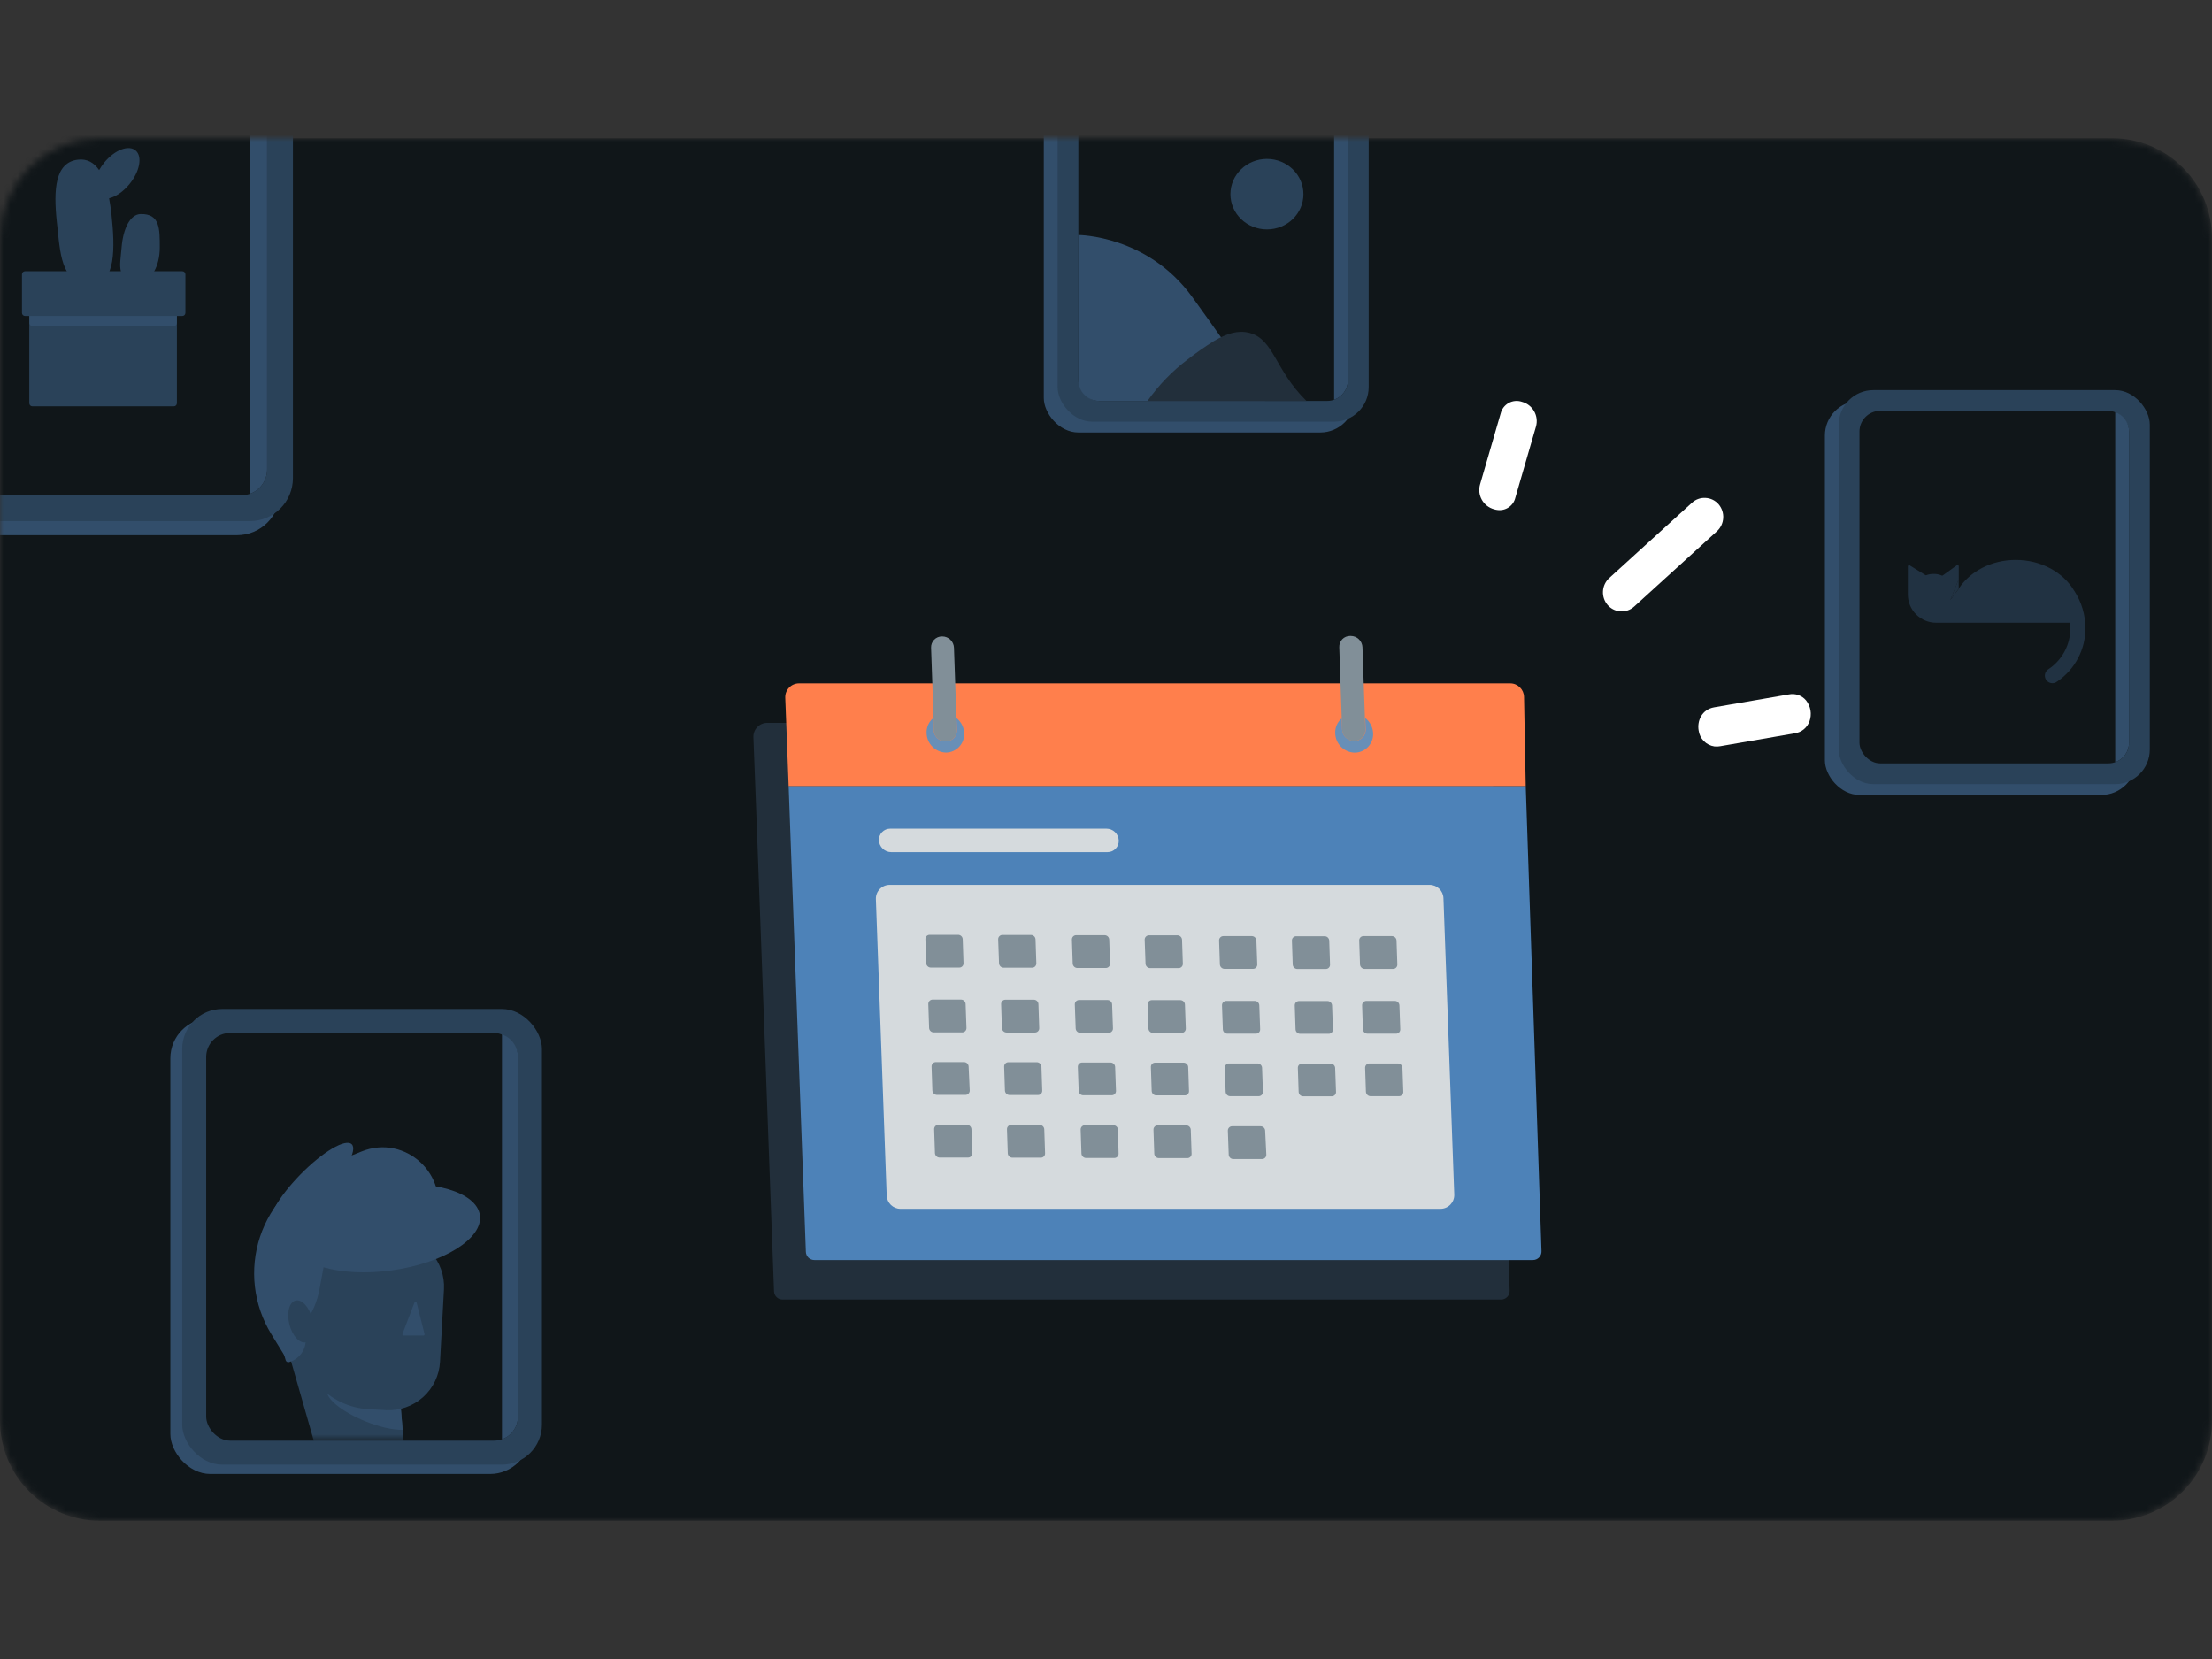 <svg width="320" height="240" viewBox="0 0 320 240" fill="none" xmlns="http://www.w3.org/2000/svg">
<rect x="0" y="0" width="320" height="240" fill="#333333" stroke="none"/>
<mask id="mask0_4525_143968" style="mask-type:alpha" maskUnits="userSpaceOnUse" x="0" y="20" width="320" height="200">
<path d="M305.547 20H14.453C12.556 19.998 10.677 20.37 8.923 21.095C7.17 21.82 5.576 22.884 4.234 24.225C2.892 25.566 1.827 27.158 1.1 28.911C0.374 30.664 -8.08861e-07 32.543 0 34.44V205.547C0 209.38 1.523 213.056 4.233 215.767C6.944 218.477 10.62 220 14.453 220H305.547C309.38 220 313.056 218.477 315.767 215.767C318.477 213.056 320 209.38 320 205.547V34.44C320 32.543 319.626 30.664 318.9 28.911C318.173 27.158 317.108 25.566 315.766 24.225C314.424 22.884 312.83 21.82 311.077 21.095C309.323 20.37 307.444 19.998 305.547 20V20Z" fill="#EBF8FF"/>
</mask>
<g mask="url(#mask0_4525_143968)">
<path d="M305.547 20H14.453C12.556 19.998 10.677 20.37 8.923 21.095C7.17 21.82 5.576 22.884 4.234 24.225C2.892 25.566 1.827 27.158 1.1 28.911C0.374 30.664 -8.08861e-07 32.543 0 34.44V205.547C0 209.38 1.523 213.056 4.233 215.767C6.944 218.477 10.62 220 14.453 220H305.547C309.38 220 313.056 218.477 315.767 215.767C318.477 213.056 320 209.38 320 205.547V34.44C320 32.543 319.626 30.664 318.9 28.911C318.173 27.158 317.108 25.566 315.766 24.225C314.424 22.884 312.83 21.82 311.077 21.095C309.323 20.37 307.444 19.998 305.547 20V20Z" fill="#101619"/>
<rect x="-15.489" y="6.489" width="56" height="70.933" rx="6.222" fill="#324E6B"/>
<rect x="-13.622" y="4.453" width="56" height="70.933" rx="6.222" fill="#2A4259"/>
<rect x="-9.889" y="8.187" width="48.533" height="63.467" rx="3.733" fill="#101619"/>
<path d="M36.156 8.399C37.605 8.911 38.645 10.294 38.645 11.919V67.919C38.645 69.545 37.605 70.926 36.156 71.439V8.399Z" fill="#324E6B"/>
<path d="M19.629 21.78C20.637 22.651 20.214 24.829 18.708 26.659C17.812 27.754 16.717 28.463 15.784 28.687C15.921 29.446 16.045 30.243 16.132 31.089C16.63 35.755 16.804 41.132 13.258 41.156C9.139 41.194 8.753 37.386 8.33 33.105C8.292 32.756 8.255 32.42 8.218 32.072C7.72 27.393 7.969 23.473 11.291 23.099C12.623 22.95 13.606 23.535 14.34 24.605C14.552 24.232 14.801 23.871 15.087 23.51C16.593 21.681 18.621 20.909 19.629 21.78Z" fill="#2A4259"/>
<path d="M23.114 35.818C23.114 38.506 21.882 40.658 20.351 40.671C16.63 40.708 17.377 38.518 17.588 35.818C17.8 33.105 18.82 30.989 20.351 30.964C23.151 30.902 23.114 33.13 23.114 35.818Z" fill="#2A4259"/>
<path d="M25.155 43.72H4.671C4.435 43.72 4.236 43.919 4.236 44.168V58.33C4.236 58.578 4.435 58.778 4.671 58.778H25.155C25.391 58.778 25.59 58.578 25.59 58.33V44.168C25.59 43.919 25.391 43.72 25.155 43.72Z" fill="#2A4259"/>
<path d="M25.142 41.194H4.696C4.46 41.194 4.26 41.393 4.26 41.642V46.731C4.26 46.98 4.46 47.179 4.696 47.179H25.142C25.379 47.179 25.578 46.98 25.578 46.731V41.642C25.578 41.393 25.379 41.194 25.142 41.194Z" fill="#324E6B"/>
<path d="M26.387 39.24H3.613C3.377 39.24 3.178 39.439 3.178 39.688V45.263C3.178 45.512 3.377 45.711 3.613 45.711H26.387C26.623 45.711 26.822 45.512 26.822 45.263V39.688C26.822 39.439 26.623 39.24 26.387 39.24Z" fill="#2A4259"/>
<rect x="24.644" y="147.313" width="52.043" height="65.921" rx="5.783" fill="#324E6B"/>
<rect x="26.357" y="145.965" width="52.043" height="65.921" rx="5.783" fill="#2A4259"/>
<rect x="29.827" y="149.434" width="45.104" height="58.982" rx="3.47" fill="#101619"/>
<path d="M72.618 149.632C73.965 150.108 74.931 151.394 74.931 152.904V204.947C74.931 206.458 73.965 207.741 72.618 208.218V149.632Z" fill="#324E6B"/>
<mask id="mask1_4525_143968" style="mask-type:alpha" maskUnits="userSpaceOnUse" x="29" y="149" width="46" height="60">
<rect x="29.827" y="149.434" width="45.104" height="58.982" rx="3.47" fill="#EBF8FF"/>
</mask>
<g mask="url(#mask1_4525_143968)">
<path d="M57.668 193.177L41.321 196.376L39.246 192.998C37.967 190.91 37.158 188.57 36.877 186.139C36.596 183.708 36.849 181.245 37.618 178.922C38.387 176.598 39.654 174.47 41.331 172.685C43.008 170.899 45.055 169.499 47.329 168.583L52.317 166.575C58.65 164.024 65.1 169.993 63.018 176.483L57.668 193.177Z" fill="#324E6B"/>
<path d="M54.754 218.022L49.209 215.926C48.627 215.706 48.105 215.352 47.684 214.894C47.263 214.436 46.955 213.886 46.785 213.288L42.117 196.959C42.016 196.608 42.017 196.235 42.121 195.885C42.224 195.534 42.425 195.22 42.7 194.98C42.975 194.739 43.313 194.581 43.675 194.524C44.037 194.467 44.407 194.514 44.743 194.66L57.694 200.253L58.928 214.88C58.972 215.4 58.883 215.921 58.67 216.397C58.457 216.873 58.126 217.287 57.709 217.6C57.292 217.914 56.803 218.117 56.286 218.191C55.769 218.265 55.242 218.206 54.754 218.022V218.022Z" fill="#2A4259"/>
<path d="M58.249 206.845L57.971 203.525C56.867 202.774 55.684 202.144 54.443 201.649C50.984 200.242 47.822 199.991 47.376 201.084C46.931 202.177 49.37 204.2 52.825 205.606C54.925 206.459 56.908 206.885 58.249 206.845Z" fill="#324E6B"/>
<path d="M51.406 178.413L57.204 178.728C58.179 178.779 59.133 179.021 60.014 179.44C60.895 179.86 61.684 180.449 62.336 181.173C62.988 181.897 63.491 182.742 63.815 183.661C64.14 184.579 64.279 185.552 64.226 186.524L63.655 197.011C63.548 198.972 62.665 200.81 61.2 202.121C59.735 203.432 57.808 204.109 55.842 204.003L53.366 203.868C50.52 203.714 47.852 202.438 45.948 200.32C44.045 198.203 43.062 195.418 43.217 192.578L43.608 185.406C43.714 183.448 44.595 181.612 46.057 180.301C47.519 178.99 49.443 178.311 51.406 178.413V178.413Z" fill="#2A4259"/>
<path d="M59.947 188.465L58.223 192.973C58.213 192.999 58.209 193.027 58.213 193.055C58.216 193.083 58.226 193.11 58.243 193.133C58.259 193.156 58.281 193.175 58.306 193.188C58.331 193.2 58.359 193.207 58.387 193.206H61.247C61.273 193.206 61.3 193.2 61.324 193.189C61.347 193.178 61.368 193.161 61.385 193.14C61.401 193.119 61.412 193.095 61.417 193.069C61.423 193.043 61.422 193.016 61.415 192.991L60.279 188.487C60.27 188.451 60.25 188.419 60.221 188.396C60.193 188.372 60.158 188.358 60.121 188.356C60.084 188.354 60.047 188.363 60.016 188.382C59.985 188.402 59.961 188.431 59.947 188.465V188.465Z" fill="#324E6B"/>
<path d="M37.915 183.515L40.723 182.71C40.774 182.692 40.829 182.684 40.884 182.688C40.938 182.692 40.991 182.707 41.04 182.732C41.088 182.758 41.131 182.793 41.165 182.836C41.199 182.878 41.224 182.927 41.238 182.98L44.102 192.934C44.346 193.782 44.242 194.692 43.814 195.464C43.386 196.236 42.667 196.807 41.817 197.05V197.05C41.717 197.079 41.609 197.067 41.517 197.016C41.426 196.966 41.358 196.881 41.329 196.78L37.654 184.007C37.638 183.957 37.633 183.906 37.638 183.854C37.643 183.803 37.658 183.753 37.682 183.707C37.706 183.661 37.739 183.621 37.779 183.588C37.819 183.555 37.865 183.53 37.915 183.515V183.515Z" fill="#324E6B"/>
<path d="M42.756 191.752L40.258 190.739L47.051 182.022L46.225 186.483C45.905 188.225 45.213 189.878 44.195 191.329V191.329C44.039 191.552 43.811 191.715 43.55 191.792C43.288 191.869 43.008 191.855 42.756 191.752V191.752Z" fill="#324E6B"/>
<path d="M44.262 194.184C45.172 193.959 45.573 192.423 45.158 190.755C44.743 189.087 43.668 187.918 42.758 188.144C41.847 188.369 41.446 189.904 41.861 191.572C42.277 193.24 43.351 194.41 44.262 194.184Z" fill="#2A4259"/>
<path d="M56.636 183.785C64.165 182.752 69.892 179.18 69.427 175.806C68.962 172.433 62.481 170.535 54.952 171.568C47.423 172.602 41.696 176.174 42.161 179.547C42.626 182.921 49.106 184.818 56.636 183.785Z" fill="#324E6B"/>
<path d="M46.931 181.982L42.294 180.096L40.139 185.374L44.776 187.26L46.931 181.982Z" fill="#324E6B"/>
<path d="M46.666 173.035C49.88 169.753 51.768 166.393 50.882 165.529C49.996 164.665 46.672 166.626 43.458 169.907C40.244 173.189 38.357 176.55 39.242 177.413C40.128 178.277 43.452 176.317 46.666 173.035Z" fill="#324E6B"/>
</g>
<rect x="151" y="5.564" width="45" height="57" rx="5" fill="#324E6B"/>
<rect x="153" y="4" width="45" height="57" rx="5" fill="#2A4259"/>
<rect x="156" y="7" width="39" height="51" rx="3" fill="#101619"/>
<path d="M193 7.174C194.165 7.586 195 8.694 195 10V55C195 56.306 194.164 57.413 193 57.825V7.174Z" fill="#324E6B"/>
<path d="M156 34C156 34 166 34 172.5 43C179 52 183 58 183 58H159C157.34 58 156 56.66 156 55V34Z" fill="#324E6B"/>
<path d="M180.76 48.16C179.09 47.72 177.46 48.26 175.69 49.29C174.35 50.12 173.05 51.03 171.8 52.01C169.58 53.68 167.63 55.7 166 58H189C184.39 53.47 184.3 49.09 180.76 48.16Z" fill="#222F3B"/>
<path d="M183.28 33.19C186.2 33.19 188.56 30.91 188.56 28.09C188.56 25.27 186.19 22.99 183.28 22.99C180.37 22.99 178 25.27 178 28.09C178 30.91 180.37 33.19 183.28 33.19Z" fill="#2A4259"/>
<rect x="264" y="58" width="45" height="57" rx="5" fill="#324E6B"/>
<rect x="266" y="56.435" width="45" height="57" rx="5" fill="#2A4259"/>
<rect x="269" y="59.435" width="39" height="51" rx="3" fill="#101619"/>
<path d="M306 59.609C307.165 60.021 308 61.13 308 62.435V107.435C308 108.741 307.164 109.848 306 110.26V59.609Z" fill="#324E6B"/>
<g opacity="0.5">
<path d="M300.092 85.499L300.058 85.455C298.487 82.811 295.297 81 291.615 81C288.076 81 284.994 82.669 283.365 85.144V81.92C283.365 81.868 283.344 81.818 283.307 81.781C283.27 81.744 283.22 81.724 283.168 81.724L281.031 83.259H280.908C280.536 83.097 280.133 83.018 279.727 83.028C279.353 83.022 278.983 83.088 278.634 83.22H278.58L276.197 81.743C276.171 81.743 276.145 81.748 276.122 81.758C276.098 81.768 276.076 81.783 276.058 81.801C276.039 81.819 276.025 81.841 276.015 81.865C276.005 81.889 276 81.914 276 81.94V85.991C276 87.077 276.432 88.119 277.2 88.887C277.968 89.655 279.01 90.086 280.096 90.086H299.472C299.497 90.337 299.511 90.579 299.511 90.874C299.516 92.04 299.233 93.189 298.687 94.22C298.14 95.25 297.348 96.13 296.38 96.781L296.302 96.835C296.179 96.917 296.075 97.023 295.995 97.146C295.914 97.269 295.86 97.408 295.834 97.553C295.809 97.698 295.813 97.847 295.846 97.99C295.88 98.133 295.942 98.269 296.029 98.388C296.116 98.506 296.226 98.606 296.352 98.681C296.479 98.757 296.619 98.806 296.765 98.825C296.911 98.845 297.06 98.835 297.202 98.795C297.344 98.756 297.476 98.689 297.591 98.597L297.651 98.558C298.9 97.7 299.921 96.551 300.626 95.209C301.33 93.868 301.696 92.374 301.692 90.859C301.681 88.956 301.126 87.097 300.092 85.499ZM282.144 86.808L283.335 83.855L283.36 85.189L282.144 86.808Z" fill="#324E6B"/>
<path d="M282.144 86.798L283.36 85.159L283.34 83.825L282.144 86.798Z" fill="#324E6B"/>
</g>
<path d="M218.393 186.715C218.399 186.881 218.371 187.047 218.312 187.203C218.252 187.359 218.162 187.501 218.046 187.621C217.93 187.741 217.792 187.836 217.639 187.901C217.486 187.966 217.321 188 217.155 188H113.21C112.889 188.002 112.579 187.879 112.348 187.655C112.116 187.431 111.982 187.125 111.973 186.803L109.481 119.434L108.99 106.651C108.947 105.517 109.855 104.574 110.989 104.574H213.865C214.955 104.574 215.844 105.446 215.865 106.536L216.112 119.434L218.393 186.715Z" fill="#222F3B"/>
<path d="M114.087 113.719H220.719L222.999 180.999C223.005 181.166 222.978 181.332 222.918 181.488C222.859 181.643 222.768 181.785 222.653 181.905C222.537 182.025 222.399 182.121 222.246 182.186C222.092 182.251 221.928 182.285 221.761 182.285H117.817C117.495 182.287 117.186 182.163 116.955 181.94C116.723 181.716 116.588 181.41 116.579 181.088L114.087 113.719Z" fill="#4D82B8"/>
<path d="M126.708 130.08C126.667 128.948 127.573 128.007 128.707 128.007H206.816C207.892 128.007 208.776 128.859 208.815 129.934L210.379 172.801C210.421 173.933 209.514 174.874 208.381 174.874H130.271C129.195 174.874 128.312 174.022 128.273 172.947L126.708 130.08Z" fill="#D5DADD"/>
<path d="M128.922 123.27H160.216C160.436 123.272 160.653 123.228 160.856 123.143C161.058 123.057 161.241 122.931 161.394 122.773C161.546 122.614 161.665 122.426 161.742 122.22C161.82 122.014 161.855 121.794 161.845 121.574V121.574C161.823 121.116 161.625 120.685 161.293 120.369C160.962 120.053 160.522 119.878 160.064 119.878H128.779C128.56 119.877 128.342 119.92 128.14 120.006C127.937 120.091 127.754 120.217 127.602 120.376C127.449 120.534 127.331 120.722 127.253 120.928C127.175 121.134 127.14 121.354 127.15 121.574V121.574C127.173 122.031 127.369 122.461 127.699 122.776C128.028 123.092 128.466 123.269 128.922 123.27Z" fill="#D5DADD"/>
<path d="M134.488 135.232C134.405 135.231 134.323 135.246 134.247 135.278C134.171 135.31 134.102 135.357 134.044 135.416C133.987 135.475 133.942 135.546 133.912 135.623C133.883 135.701 133.87 135.783 133.874 135.866L133.989 139.329C133.996 139.501 134.068 139.663 134.191 139.782C134.313 139.902 134.477 139.97 134.648 139.972H138.772C138.855 139.973 138.938 139.958 139.014 139.925C139.091 139.893 139.161 139.845 139.219 139.785C139.276 139.725 139.321 139.653 139.35 139.575C139.379 139.496 139.391 139.413 139.386 139.329L139.27 135.866C139.261 135.696 139.188 135.536 139.066 135.418C138.943 135.301 138.781 135.234 138.611 135.232H134.488Z" fill="#818F98"/>
<path d="M145.023 135.25C144.94 135.249 144.858 135.264 144.781 135.296C144.704 135.327 144.635 135.374 144.576 135.433C144.518 135.493 144.473 135.563 144.442 135.64C144.412 135.718 144.397 135.801 144.4 135.884L144.524 139.347C144.531 139.519 144.603 139.681 144.726 139.8C144.849 139.92 145.012 139.988 145.183 139.99H149.307C149.39 139.99 149.472 139.973 149.548 139.941C149.624 139.908 149.693 139.86 149.751 139.8C149.808 139.74 149.853 139.669 149.882 139.591C149.912 139.513 149.925 139.43 149.921 139.347L149.805 135.884C149.794 135.713 149.719 135.553 149.595 135.436C149.471 135.318 149.308 135.252 149.137 135.25H145.023Z" fill="#818F98"/>
<path d="M155.683 135.286C155.6 135.285 155.518 135.302 155.441 135.335C155.365 135.367 155.296 135.415 155.239 135.475C155.181 135.535 155.137 135.606 155.107 135.684C155.078 135.762 155.065 135.845 155.068 135.928L155.184 139.392C155.193 139.562 155.266 139.723 155.388 139.843C155.51 139.962 155.673 140.03 155.843 140.035H159.966C160.05 140.035 160.132 140.018 160.209 139.985C160.286 139.953 160.356 139.905 160.414 139.845C160.472 139.785 160.517 139.714 160.548 139.636C160.578 139.559 160.592 139.475 160.59 139.392L160.465 135.928C160.458 135.757 160.386 135.595 160.264 135.475C160.141 135.356 159.977 135.288 159.806 135.286H155.683Z" fill="#818F98"/>
<path d="M166.218 135.303C166.135 135.303 166.052 135.32 165.975 135.353C165.899 135.385 165.829 135.433 165.771 135.493C165.713 135.553 165.667 135.624 165.637 135.701C165.607 135.779 165.592 135.863 165.595 135.946L165.719 139.41C165.726 139.581 165.798 139.743 165.921 139.863C166.044 139.982 166.207 140.05 166.378 140.052H170.502C170.585 140.052 170.667 140.036 170.743 140.003C170.819 139.97 170.888 139.923 170.946 139.863C171.003 139.803 171.048 139.731 171.077 139.654C171.106 139.576 171.12 139.493 171.116 139.41L171 135.946C170.991 135.775 170.919 135.615 170.796 135.495C170.674 135.376 170.512 135.308 170.341 135.303H166.218Z" fill="#818F98"/>
<path d="M176.976 135.419C176.893 135.419 176.811 135.436 176.734 135.469C176.658 135.501 176.589 135.549 176.532 135.609C176.474 135.669 176.429 135.74 176.4 135.818C176.371 135.896 176.358 135.979 176.361 136.062L176.477 139.526C176.488 139.696 176.563 139.856 176.687 139.974C176.811 140.091 176.975 140.158 177.145 140.16H181.268C181.351 140.16 181.432 140.143 181.508 140.111C181.583 140.079 181.652 140.032 181.709 139.973C181.767 139.914 181.811 139.844 181.841 139.767C181.871 139.69 181.885 139.608 181.883 139.526L181.758 136.062C181.751 135.891 181.679 135.729 181.556 135.609C181.434 135.489 181.27 135.422 181.099 135.419H176.976Z" fill="#818F98"/>
<path d="M191.794 140.177C191.877 140.178 191.959 140.163 192.035 140.131C192.112 140.1 192.181 140.053 192.238 139.993C192.296 139.934 192.341 139.863 192.37 139.786C192.399 139.709 192.413 139.626 192.409 139.543L192.293 136.08C192.286 135.908 192.214 135.746 192.092 135.627C191.969 135.507 191.805 135.439 191.634 135.437H187.511C187.428 135.436 187.345 135.452 187.268 135.484C187.191 135.516 187.121 135.564 187.064 135.624C187.006 135.684 186.961 135.756 186.933 135.834C186.904 135.913 186.892 135.996 186.896 136.08L187.012 139.543C187.021 139.713 187.094 139.873 187.217 139.991C187.339 140.109 187.502 140.175 187.671 140.177H191.794Z" fill="#818F98"/>
<path d="M202.027 136.062C202.02 135.891 201.948 135.728 201.825 135.609C201.703 135.489 201.539 135.421 201.368 135.419H197.245C197.161 135.418 197.078 135.434 197.002 135.466C196.925 135.498 196.855 135.546 196.798 135.606C196.74 135.667 196.695 135.738 196.666 135.817C196.638 135.895 196.625 135.979 196.63 136.062L196.746 139.526C196.755 139.696 196.828 139.857 196.95 139.976C197.072 140.095 197.235 140.164 197.405 140.168H201.528C201.611 140.168 201.693 140.152 201.77 140.119C201.846 140.086 201.915 140.039 201.972 139.979C202.03 139.918 202.074 139.847 202.104 139.769C202.133 139.692 202.146 139.609 202.143 139.526L202.027 136.062Z" fill="#818F98"/>
<path d="M139.199 149.354C139.282 149.353 139.363 149.335 139.439 149.302C139.515 149.269 139.583 149.221 139.64 149.161C139.698 149.102 139.742 149.031 139.772 148.954C139.802 148.876 139.816 148.794 139.813 148.711L139.689 145.248C139.682 145.076 139.61 144.914 139.487 144.794C139.365 144.675 139.201 144.607 139.03 144.605H134.906C134.824 144.606 134.742 144.624 134.667 144.657C134.591 144.69 134.522 144.738 134.465 144.797C134.408 144.857 134.363 144.928 134.333 145.005C134.304 145.082 134.29 145.165 134.292 145.248L134.408 148.711C134.417 148.883 134.491 149.046 134.615 149.165C134.739 149.284 134.904 149.352 135.076 149.354H139.199Z" fill="#818F98"/>
<path d="M149.725 149.372C149.808 149.372 149.89 149.355 149.967 149.322C150.043 149.29 150.112 149.242 150.169 149.182C150.227 149.122 150.272 149.051 150.301 148.973C150.33 148.895 150.343 148.812 150.34 148.729L150.224 145.265C150.217 145.094 150.145 144.932 150.022 144.812C149.9 144.693 149.736 144.625 149.565 144.623H145.442C145.359 144.623 145.277 144.639 145.2 144.672C145.124 144.705 145.055 144.752 144.997 144.813C144.94 144.873 144.895 144.944 144.866 145.022C144.837 145.099 144.824 145.182 144.827 145.265L144.943 148.729C144.952 148.9 145.025 149.061 145.147 149.18C145.269 149.299 145.432 149.367 145.602 149.372H149.725Z" fill="#818F98"/>
<path d="M160.394 149.416C160.477 149.415 160.558 149.398 160.634 149.365C160.71 149.332 160.778 149.284 160.835 149.224C160.893 149.164 160.937 149.094 160.967 149.016C160.997 148.939 161.011 148.856 161.008 148.774L160.884 145.31C160.877 145.139 160.805 144.977 160.682 144.857C160.559 144.737 160.396 144.67 160.225 144.667H156.102C156.019 144.667 155.936 144.684 155.86 144.717C155.784 144.749 155.715 144.797 155.657 144.857C155.6 144.917 155.555 144.988 155.526 145.066C155.497 145.144 155.483 145.227 155.487 145.31L155.612 148.774C155.618 148.945 155.691 149.107 155.813 149.227C155.936 149.346 156.1 149.414 156.271 149.416H160.394Z" fill="#818F98"/>
<path d="M170.92 149.434C171.003 149.434 171.086 149.418 171.163 149.385C171.24 149.353 171.309 149.305 171.367 149.245C171.425 149.185 171.471 149.114 171.501 149.036C171.531 148.958 171.546 148.875 171.543 148.792L171.419 145.328C171.412 145.157 171.34 144.995 171.217 144.875C171.095 144.755 170.931 144.688 170.76 144.685H166.636C166.553 144.684 166.47 144.7 166.393 144.732C166.316 144.764 166.247 144.812 166.189 144.872C166.132 144.933 166.087 145.004 166.058 145.083C166.029 145.161 166.017 145.245 166.022 145.328L166.138 148.792C166.147 148.962 166.219 149.123 166.342 149.242C166.464 149.362 166.626 149.43 166.797 149.434H170.92Z" fill="#818F98"/>
<path d="M181.687 149.541C181.769 149.541 181.85 149.525 181.926 149.493C182.002 149.461 182.07 149.414 182.128 149.355C182.185 149.296 182.23 149.226 182.26 149.149C182.29 149.072 182.304 148.99 182.301 148.908L182.177 145.444C182.172 145.272 182.1 145.109 181.977 144.989C181.854 144.868 181.689 144.801 181.518 144.801H177.394C177.311 144.801 177.229 144.818 177.153 144.851C177.077 144.883 177.008 144.931 176.95 144.991C176.893 145.051 176.848 145.122 176.819 145.2C176.79 145.278 176.776 145.361 176.78 145.444L176.905 148.908C176.911 149.078 176.984 149.239 177.107 149.358C177.23 149.476 177.393 149.542 177.564 149.541H181.687Z" fill="#818F98"/>
<path d="M187.921 144.819C187.838 144.819 187.756 144.836 187.679 144.869C187.603 144.901 187.534 144.949 187.476 145.009C187.419 145.069 187.374 145.14 187.345 145.218C187.316 145.296 187.303 145.379 187.306 145.462L187.422 148.926C187.433 149.096 187.508 149.256 187.632 149.374C187.756 149.491 187.919 149.557 188.09 149.559H192.204C192.287 149.561 192.369 149.545 192.446 149.513C192.523 149.482 192.593 149.435 192.651 149.376C192.709 149.317 192.755 149.246 192.785 149.169C192.816 149.091 192.83 149.009 192.828 148.926L192.703 145.462C192.696 145.291 192.624 145.128 192.501 145.009C192.379 144.889 192.215 144.821 192.044 144.819H187.921Z" fill="#818F98"/>
<path d="M202.446 145.444C202.439 145.273 202.367 145.111 202.244 144.991C202.121 144.871 201.958 144.804 201.786 144.801H197.663C197.58 144.801 197.498 144.818 197.422 144.851C197.345 144.883 197.276 144.931 197.219 144.991C197.162 145.051 197.117 145.122 197.088 145.2C197.058 145.278 197.045 145.361 197.049 145.444L197.165 148.908C197.176 149.078 197.251 149.238 197.375 149.356C197.498 149.473 197.662 149.54 197.832 149.541H201.956C202.038 149.541 202.119 149.525 202.195 149.493C202.271 149.461 202.339 149.414 202.397 149.355C202.454 149.296 202.499 149.226 202.529 149.149C202.558 149.072 202.573 148.99 202.57 148.908L202.446 145.444Z" fill="#818F98"/>
<path d="M140.125 154.29C140.118 154.119 140.046 153.957 139.924 153.837C139.801 153.718 139.637 153.65 139.466 153.648H135.378C135.296 153.648 135.213 153.664 135.137 153.697C135.061 153.73 134.992 153.777 134.934 153.838C134.877 153.898 134.832 153.969 134.803 154.047C134.774 154.124 134.76 154.207 134.764 154.29L134.88 157.754C134.889 157.926 134.963 158.088 135.087 158.208C135.211 158.327 135.376 158.395 135.548 158.397H139.671C139.754 158.396 139.835 158.378 139.911 158.345C139.987 158.312 140.055 158.264 140.112 158.204C140.17 158.144 140.214 158.074 140.244 157.997C140.274 157.919 140.288 157.837 140.285 157.754L140.125 154.29Z" fill="#818F98"/>
<path d="M150.66 154.308C150.651 154.138 150.578 153.977 150.456 153.858C150.334 153.738 150.172 153.67 150.001 153.666H145.878C145.795 153.666 145.713 153.682 145.636 153.715C145.56 153.748 145.491 153.795 145.434 153.855C145.376 153.915 145.332 153.987 145.302 154.064C145.273 154.142 145.26 154.225 145.264 154.308L145.379 157.772C145.388 157.943 145.461 158.103 145.583 158.223C145.705 158.342 145.868 158.41 146.038 158.415H150.162C150.245 158.415 150.327 158.398 150.403 158.365C150.479 158.333 150.548 158.285 150.606 158.225C150.663 158.165 150.708 158.094 150.737 158.016C150.766 157.938 150.78 157.855 150.776 157.772L150.66 154.308Z" fill="#818F98"/>
<path d="M161.32 154.353C161.313 154.182 161.241 154.019 161.118 153.9C160.996 153.78 160.832 153.712 160.661 153.71H156.538C156.455 153.71 156.373 153.727 156.296 153.76C156.22 153.792 156.151 153.84 156.094 153.9C156.036 153.96 155.991 154.031 155.962 154.109C155.933 154.187 155.92 154.27 155.923 154.353L156.048 157.817C156.055 157.987 156.127 158.148 156.25 158.266C156.373 158.385 156.537 158.45 156.707 158.45H160.83C160.912 158.45 160.994 158.434 161.07 158.402C161.145 158.37 161.214 158.323 161.271 158.264C161.328 158.205 161.373 158.135 161.403 158.058C161.433 157.981 161.447 157.899 161.445 157.817L161.32 154.353Z" fill="#818F98"/>
<path d="M171.891 154.371C171.884 154.2 171.812 154.037 171.689 153.918C171.567 153.798 171.403 153.73 171.232 153.728H167.109C167.025 153.727 166.942 153.743 166.865 153.775C166.789 153.807 166.719 153.855 166.661 153.915C166.604 153.976 166.559 154.047 166.53 154.126C166.501 154.204 166.489 154.288 166.494 154.371L166.61 157.834C166.619 158.004 166.692 158.164 166.814 158.282C166.937 158.4 167.099 158.466 167.269 158.468H171.392C171.475 158.47 171.557 158.454 171.633 158.422C171.709 158.391 171.778 158.344 171.836 158.284C171.893 158.225 171.938 158.154 171.968 158.077C171.997 158 172.01 157.917 172.007 157.834L171.891 154.371Z" fill="#818F98"/>
<path d="M182.577 154.478C182.571 154.307 182.498 154.146 182.375 154.028C182.252 153.91 182.089 153.844 181.918 153.844H177.795C177.713 153.844 177.632 153.86 177.556 153.892C177.48 153.925 177.412 153.972 177.354 154.031C177.297 154.09 177.252 154.16 177.222 154.237C177.193 154.313 177.178 154.395 177.181 154.478L177.305 157.95C177.312 158.121 177.385 158.282 177.508 158.4C177.631 158.518 177.794 158.584 177.964 158.584H182.088C182.17 158.584 182.251 158.568 182.327 158.535C182.403 158.503 182.471 158.456 182.528 158.397C182.586 158.338 182.631 158.268 182.661 158.191C182.69 158.115 182.704 158.033 182.702 157.95L182.577 154.478Z" fill="#818F98"/>
<path d="M192.65 158.602C192.733 158.603 192.815 158.588 192.892 158.556C192.968 158.525 193.038 158.478 193.096 158.419C193.155 158.359 193.2 158.289 193.231 158.211C193.261 158.134 193.275 158.051 193.273 157.968L193.148 154.496C193.139 154.326 193.066 154.166 192.944 154.048C192.821 153.931 192.659 153.864 192.489 153.862H188.366C188.283 153.861 188.201 153.876 188.125 153.908C188.049 153.939 187.98 153.986 187.922 154.046C187.865 154.105 187.82 154.176 187.79 154.253C187.761 154.33 187.748 154.413 187.752 154.496L187.867 157.968C187.876 158.138 187.949 158.298 188.072 158.416C188.194 158.533 188.357 158.6 188.526 158.602H192.65Z" fill="#818F98"/>
<path d="M198.1 153.844C198.017 153.844 197.934 153.861 197.858 153.893C197.782 153.926 197.713 153.974 197.655 154.034C197.598 154.094 197.553 154.165 197.524 154.243C197.495 154.321 197.481 154.404 197.485 154.487L197.601 157.95C197.612 158.121 197.687 158.281 197.811 158.398C197.935 158.516 198.098 158.582 198.269 158.584H202.392C202.474 158.584 202.556 158.568 202.631 158.535C202.707 158.503 202.776 158.456 202.833 158.397C202.89 158.338 202.935 158.268 202.965 158.191C202.995 158.115 203.009 158.033 203.006 157.95L202.882 154.487C202.875 154.315 202.803 154.153 202.68 154.034C202.558 153.914 202.394 153.846 202.223 153.844H198.1Z" fill="#818F98"/>
<path d="M140.535 163.36C140.528 163.188 140.456 163.026 140.333 162.907C140.21 162.787 140.047 162.719 139.876 162.717H135.753C135.67 162.717 135.587 162.734 135.511 162.766C135.435 162.799 135.366 162.847 135.308 162.907C135.251 162.967 135.206 163.038 135.177 163.116C135.148 163.194 135.134 163.277 135.138 163.36L135.254 166.823C135.265 166.994 135.34 167.154 135.464 167.271C135.588 167.389 135.751 167.455 135.922 167.457H140.045C140.127 167.457 140.209 167.441 140.284 167.409C140.36 167.377 140.429 167.33 140.486 167.271C140.543 167.211 140.588 167.141 140.618 167.065C140.648 166.988 140.662 166.906 140.659 166.823L140.535 163.36Z" fill="#818F98"/>
<path d="M151.07 163.378C151.063 163.206 150.991 163.044 150.868 162.925C150.746 162.805 150.582 162.737 150.411 162.735H146.288C146.204 162.734 146.121 162.75 146.045 162.782C145.968 162.814 145.898 162.862 145.84 162.922C145.783 162.982 145.738 163.054 145.709 163.132C145.68 163.211 145.668 163.294 145.673 163.378L145.789 166.841C145.798 167.011 145.871 167.171 145.993 167.289C146.116 167.406 146.278 167.473 146.448 167.475H150.571C150.654 167.476 150.736 167.461 150.812 167.429C150.888 167.398 150.957 167.351 151.015 167.291C151.072 167.232 151.117 167.161 151.147 167.084C151.176 167.007 151.189 166.924 151.186 166.841L151.07 163.378Z" fill="#818F98"/>
<path d="M161.73 163.422C161.723 163.251 161.651 163.089 161.528 162.969C161.406 162.85 161.242 162.782 161.071 162.78H156.947C156.864 162.78 156.782 162.796 156.706 162.829C156.63 162.862 156.561 162.909 156.503 162.969C156.446 163.029 156.401 163.101 156.372 163.178C156.343 163.256 156.329 163.339 156.333 163.422L156.449 166.886C156.46 167.056 156.535 167.216 156.659 167.334C156.783 167.452 156.946 167.518 157.117 167.52H161.204C161.287 167.52 161.368 167.503 161.444 167.471C161.519 167.439 161.588 167.392 161.645 167.333C161.703 167.274 161.747 167.204 161.777 167.127C161.807 167.05 161.821 166.968 161.819 166.886L161.73 163.422Z" fill="#818F98"/>
<path d="M172.265 163.44C172.258 163.269 172.186 163.107 172.063 162.987C171.941 162.868 171.777 162.8 171.606 162.798H167.483C167.399 162.796 167.317 162.812 167.24 162.844C167.163 162.876 167.093 162.924 167.035 162.985C166.978 163.045 166.933 163.116 166.904 163.195C166.876 163.273 166.863 163.357 166.868 163.44L166.984 166.904C166.993 167.074 167.066 167.234 167.188 167.351C167.311 167.469 167.473 167.536 167.643 167.538H171.766C171.849 167.539 171.931 167.523 172.007 167.492C172.083 167.46 172.152 167.413 172.21 167.354C172.267 167.294 172.312 167.224 172.342 167.146C172.371 167.069 172.384 166.987 172.381 166.904L172.265 163.44Z" fill="#818F98"/>
<path d="M183.023 163.565C183.016 163.395 182.943 163.234 182.821 163.115C182.698 162.997 182.534 162.931 182.364 162.931H178.24C178.158 162.931 178.077 162.948 178.001 162.98C177.925 163.012 177.857 163.059 177.799 163.118C177.742 163.177 177.697 163.247 177.668 163.324C177.638 163.401 177.623 163.483 177.626 163.565L177.751 167.029C177.755 167.201 177.827 167.364 177.95 167.484C178.073 167.604 178.238 167.672 178.41 167.672H182.577C182.66 167.672 182.743 167.655 182.819 167.622C182.895 167.59 182.964 167.542 183.022 167.482C183.079 167.422 183.124 167.351 183.153 167.273C183.182 167.195 183.195 167.112 183.192 167.029L183.023 163.565Z" fill="#818F98"/>
<path d="M113.597 100.935C113.553 99.801 114.461 98.859 115.595 98.859H218.472C219.562 98.859 220.451 99.731 220.472 100.82L220.719 113.719H114.087L113.597 100.935Z" fill="#FF7F4C"/>
<path d="M136.848 107.247H136.75C136.313 107.245 135.894 107.074 135.581 106.769C135.267 106.465 135.083 106.051 135.067 105.613L135.004 103.882C134.686 104.147 134.433 104.482 134.266 104.862C134.1 105.241 134.023 105.654 134.043 106.069C134.065 106.808 134.369 107.51 134.893 108.032C135.416 108.553 136.119 108.854 136.857 108.872C137.215 108.866 137.568 108.788 137.895 108.643C138.222 108.498 138.517 108.289 138.762 108.028C139.007 107.766 139.197 107.458 139.321 107.121C139.445 106.785 139.501 106.427 139.484 106.069C139.467 105.644 139.358 105.229 139.164 104.851C138.97 104.473 138.696 104.142 138.362 103.882L138.424 105.613C138.433 105.826 138.398 106.037 138.322 106.236C138.247 106.434 138.132 106.615 137.985 106.768C137.837 106.921 137.66 107.042 137.465 107.124C137.27 107.207 137.06 107.248 136.848 107.247Z" fill="#688FB7"/>
<path d="M195.936 107.166H195.838C195.404 107.16 194.988 106.989 194.676 106.687C194.363 106.385 194.177 105.976 194.154 105.542L194.101 103.917C193.79 104.181 193.543 104.513 193.379 104.887C193.215 105.262 193.139 105.669 193.157 106.077C193.177 106.817 193.481 107.521 194.005 108.043C194.529 108.565 195.233 108.864 195.971 108.88C196.333 108.881 196.691 108.807 197.023 108.665C197.356 108.523 197.656 108.314 197.906 108.052C198.156 107.79 198.35 107.48 198.476 107.14C198.603 106.801 198.66 106.439 198.643 106.077C198.624 105.649 198.513 105.229 198.316 104.849C198.119 104.468 197.842 104.135 197.503 103.872L197.556 105.542C197.565 105.757 197.529 105.973 197.451 106.174C197.372 106.375 197.253 106.557 197.101 106.71C196.949 106.863 196.767 106.982 196.566 107.061C196.365 107.139 196.151 107.175 195.936 107.166V107.166Z" fill="#688FB7"/>
<path d="M135.067 105.613C135.083 106.051 135.267 106.465 135.581 106.769C135.894 107.074 136.313 107.245 136.75 107.247H136.848C137.06 107.248 137.27 107.207 137.465 107.124C137.661 107.042 137.837 106.921 137.985 106.768C138.132 106.615 138.247 106.434 138.322 106.236C138.398 106.037 138.433 105.826 138.424 105.613L138.362 103.881L138.184 98.829L138.006 93.705C137.989 93.268 137.805 92.853 137.492 92.549C137.178 92.245 136.759 92.073 136.322 92.072H136.269C136.057 92.07 135.847 92.112 135.652 92.194C135.456 92.276 135.28 92.398 135.132 92.55C134.985 92.703 134.87 92.884 134.794 93.082C134.719 93.281 134.684 93.493 134.693 93.705L134.871 98.829L135.049 103.881L135.067 105.613Z" fill="#818F98"/>
<path d="M194.154 105.542C194.173 105.981 194.358 106.396 194.673 106.702C194.988 107.007 195.408 107.18 195.846 107.184H195.944C196.157 107.186 196.367 107.144 196.563 107.061C196.758 106.978 196.935 106.856 197.082 106.702C197.228 106.548 197.342 106.366 197.416 106.166C197.49 105.967 197.523 105.754 197.512 105.542L197.458 103.873L197.28 98.847L197.102 93.634C197.084 93.195 196.898 92.781 196.583 92.477C196.268 92.173 195.848 92.002 195.41 92H195.312C195.101 91.999 194.891 92.04 194.696 92.123C194.501 92.205 194.325 92.326 194.178 92.479C194.032 92.632 193.918 92.813 193.843 93.012C193.769 93.21 193.735 93.422 193.745 93.634L193.923 98.847L194.101 103.917L194.154 105.542Z" fill="#818F98"/>
<path d="M261.275 101.325C260.979 100.971 260.593 100.704 260.158 100.551C259.723 100.397 259.255 100.364 258.803 100.455L247.987 102.325C246.198 102.634 245.491 104.278 245.734 105.68C245.812 106.258 246.075 106.794 246.484 107.209C246.894 107.624 247.427 107.894 248.003 107.98C248.283 108.014 248.566 108.004 248.843 107.953L259.658 106.082C260.134 106.01 260.582 105.81 260.954 105.504C261.326 105.198 261.608 104.798 261.771 104.344C261.952 103.841 262.002 103.299 261.915 102.771C261.828 102.242 261.608 101.745 261.275 101.325V101.325Z" fill="white"/>
<path d="M220.166 58.127C219.853 58.02 219.522 57.98 219.193 58.009C218.864 58.038 218.545 58.135 218.256 58.294C217.967 58.453 217.714 58.671 217.513 58.933C217.313 59.196 217.17 59.497 217.092 59.818L214.112 70.085C214.006 70.455 213.975 70.842 214.02 71.224C214.065 71.605 214.186 71.974 214.376 72.309C214.565 72.643 214.819 72.936 215.124 73.172C215.428 73.407 215.776 73.579 216.147 73.678C216.299 73.724 216.454 73.756 216.612 73.776C217.192 73.858 217.782 73.719 218.265 73.387C218.748 73.055 219.089 72.554 219.221 71.983L222.197 61.72C222.304 61.35 222.335 60.964 222.291 60.582C222.246 60.2 222.125 59.831 221.936 59.497C221.747 59.162 221.493 58.869 221.189 58.633C220.885 58.398 220.537 58.226 220.166 58.127V58.127Z" fill="white"/>
<path d="M246.741 72.03C246.381 72.007 246.02 72.057 245.681 72.178C245.341 72.299 245.029 72.488 244.765 72.733L232.797 83.622C232.263 84.113 231.94 84.792 231.895 85.516C231.85 86.24 232.086 86.954 232.555 87.508C232.992 88.02 233.606 88.349 234.274 88.43C234.659 88.475 235.05 88.438 235.419 88.319C235.788 88.201 236.128 88.004 236.414 87.742L248.382 76.854C248.919 76.36 249.244 75.677 249.289 74.949C249.333 74.221 249.093 73.503 248.62 72.948C248.385 72.677 248.097 72.455 247.774 72.297C247.451 72.14 247.1 72.049 246.741 72.03V72.03Z" fill="white"/>
</g>
</svg>
